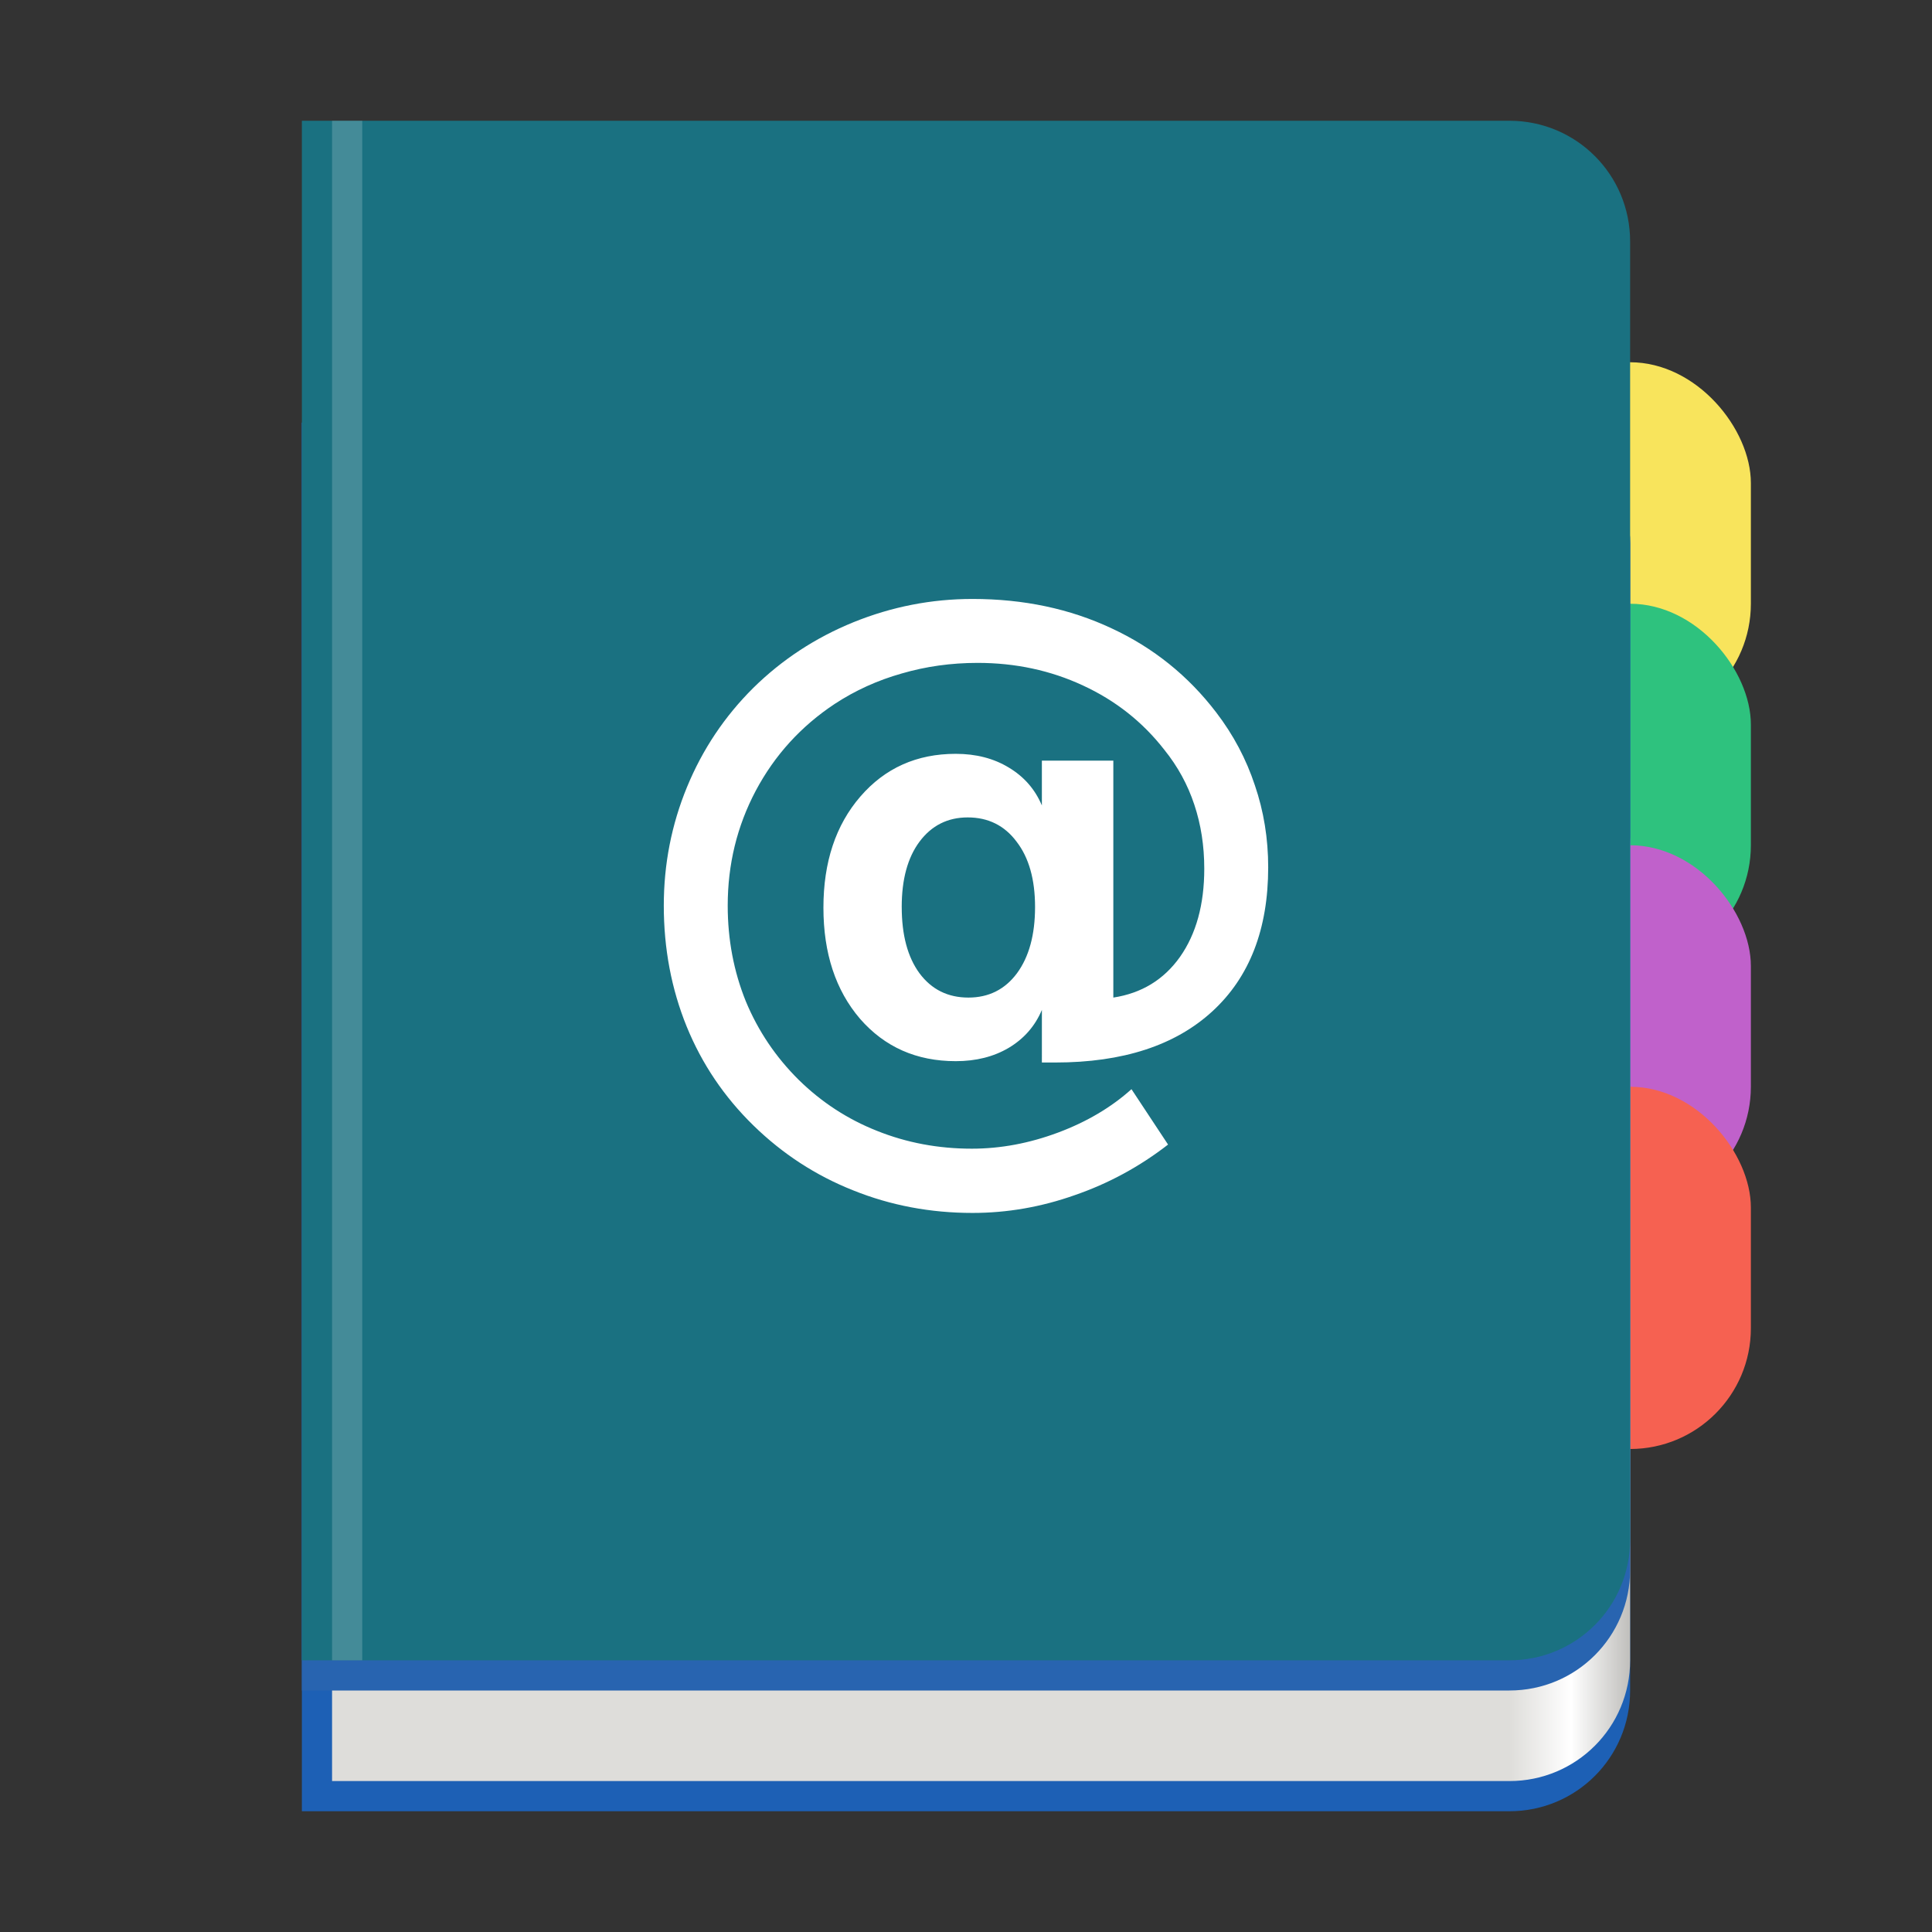 <?xml version="1.0" encoding="UTF-8" standalone="no"?>
<svg
   xmlns:dc="http://purl.org/dc/elements/1.1/"
   xmlns:cc="http://creativecommons.org/ns#"
   xmlns:rdf="http://www.w3.org/1999/02/22-rdf-syntax-ns#"
   xmlns:svg="http://www.w3.org/2000/svg"
   xmlns="http://www.w3.org/2000/svg"
   xmlns:xlink="http://www.w3.org/1999/xlink"
   viewBox="0 0 128 128"
   style="display:inline;enable-background:new"
   version="1.0"
   id="svg11300"
   height="128"
   width="128">
  <rect x="0" y="0" width="128" height="128" fill="#333333" stroke="none"/>
  <title
     id="title4162">Adwaita Icon Template</title>
  <defs
     id="defs3">
    <linearGradient
       id="linearGradient1458">
      <stop
         id="stop1452"
         offset="0"
         style="stop-color:#deddda;stop-opacity:1" />
      <stop
         style="stop-color:#ffffff;stop-opacity:1"
         offset="0.511"
         id="stop1454" />
      <stop
         id="stop1456"
         offset="1"
         style="stop-color:#c0bfbc;stop-opacity:1" />
    </linearGradient>
    <linearGradient
       gradientTransform="translate(0,640)"
       gradientUnits="userSpaceOnUse"
       y2="120"
       x2="416"
       y1="120"
       x1="384"
       id="linearGradient1053-2"
       xlink:href="#linearGradient1458" />
  </defs>
  <g
     transform="translate(0,-172)"
     style="display:inline"
     id="layer1">
    <g
       style="display:none"
       id="layer3">
      <circle
         style="display:inline;opacity:0.1;vector-effect:none;fill:none;fill-opacity:1;stroke:#000000;stroke-width:0.99;stroke-linecap:butt;stroke-linejoin:miter;stroke-miterlimit:4;stroke-dasharray:0.99, 0.99;stroke-dashoffset:0;stroke-opacity:1;marker:none;marker-start:none;marker-mid:none;marker-end:none;paint-order:normal;enable-background:new"
         id="circle2892"
         r="59.504"
         cy="236"
         cx="64" />
      <rect
         style="display:inline;opacity:0.1;vector-effect:none;fill:none;fill-opacity:1;stroke:#000000;stroke-width:0.99;stroke-linecap:butt;stroke-linejoin:miter;stroke-miterlimit:4;stroke-dasharray:0.99, 0.99;stroke-dashoffset:0;stroke-opacity:1;marker:none;marker-start:none;marker-mid:none;marker-end:none;paint-order:normal;enable-background:new"
         id="rect2894"
         width="87.01"
         height="111.01"
         x="20.495"
         y="180.495"
         rx="8.701"
         ry="7.929" />
      <rect
         style="display:inline;opacity:0.1;vector-effect:none;fill:none;fill-opacity:1;stroke:#000000;stroke-width:0.99;stroke-linecap:butt;stroke-linejoin:miter;stroke-miterlimit:4;stroke-dasharray:0.99, 0.99;stroke-dashoffset:0;stroke-opacity:1;marker:none;marker-start:none;marker-mid:none;marker-end:none;paint-order:normal;enable-background:new"
         id="rect2896"
         width="103.01"
         height="103.01"
         x="12.495"
         y="184.495"
         rx="7.924"
         ry="7.924" />
      <rect
         style="display:inline;opacity:0.1;vector-effect:none;fill:none;fill-opacity:1;stroke:#000000;stroke-width:0.99;stroke-linecap:butt;stroke-linejoin:miter;stroke-miterlimit:4;stroke-dasharray:0.99, 0.99;stroke-dashoffset:0;stroke-opacity:1;marker:none;marker-start:none;marker-mid:none;marker-end:none;paint-order:normal;enable-background:new"
         id="rect2898"
         width="111.01"
         height="87.01"
         x="8.495"
         y="200.495"
         rx="7.929"
         ry="8.701" />
      <path
         style="display:inline;fill:none;stroke:#409fb0;stroke-width:2;stroke-linecap:butt;stroke-linejoin:miter;stroke-miterlimit:4;stroke-dasharray:none;stroke-opacity:1;enable-background:new"
         d="M 2.6203015e-5,289 H 128"
         id="path2900" />
    </g>
    <g
       style="display:inline"
       id="layer9">
      <g
         transform="translate(192.5,2.5)"
         id="g1308"
         style="display:inline;enable-background:new">
        <rect
           style="display:inline;opacity:1;fill:#f8e45c;fill-opacity:1;stroke:none;stroke-width:6;stroke-linecap:round;stroke-linejoin:miter;stroke-miterlimit:4;stroke-dasharray:none;stroke-dashoffset:0;stroke-opacity:1;marker:none;marker-start:none;marker-mid:none;marker-end:none;paint-order:normal;enable-background:new"
           id="rect1036-36"
           width="16"
           height="24"
           x="-92.5"
           y="193.5"
           rx="8"
           ry="8.003" />
        <rect
           style="display:inline;opacity:1;fill:#2ec27e;fill-opacity:1;stroke:none;stroke-width:6;stroke-linecap:round;stroke-linejoin:miter;stroke-miterlimit:4;stroke-dasharray:none;stroke-dashoffset:0;stroke-opacity:1;marker:none;marker-start:none;marker-mid:none;marker-end:none;paint-order:normal;enable-background:new"
           id="rect1036-3-7"
           width="16"
           height="24"
           x="-92.5"
           y="209.5"
           rx="8"
           ry="8.003" />
        <rect
           style="display:inline;opacity:1;fill:#c061cb;fill-opacity:1;stroke:none;stroke-width:6;stroke-linecap:round;stroke-linejoin:miter;stroke-miterlimit:4;stroke-dasharray:none;stroke-dashoffset:0;stroke-opacity:1;marker:none;marker-start:none;marker-mid:none;marker-end:none;paint-order:normal;enable-background:new"
           id="rect1036-3-3-5"
           width="16"
           height="24"
           x="-92.5"
           y="225.5"
           rx="8"
           ry="8.003" />
        <rect
           style="display:inline;opacity:1;fill:#f66151;fill-opacity:1;stroke:none;stroke-width:6;stroke-linecap:round;stroke-linejoin:miter;stroke-miterlimit:4;stroke-dasharray:none;stroke-dashoffset:0;stroke-opacity:1;marker:none;marker-start:none;marker-mid:none;marker-end:none;paint-order:normal;enable-background:new"
           id="rect1036-3-3-6-3"
           width="16"
           height="24"
           x="-92.5"
           y="241.5"
           rx="8"
           ry="8.003" />
        <g
           style="display:inline;enable-background:new"
           id="g1002"
           transform="matrix(0.25,0,0,0.25,-188.5,62.5)">
          <path
             id="rect954-3"
             d="m 64,540 v 368 h 320 c 17.728,0 32,-14.272 32,-32 V 572 c 0,-17.728 -14.272,-32 -32,-32 z"
             style="display:inline;opacity:1;fill:#1d60b5;fill-opacity:1;stroke:none;stroke-width:24;stroke-linecap:butt;stroke-linejoin:miter;stroke-miterlimit:4;stroke-dasharray:none;stroke-dashoffset:0;stroke-opacity:1;marker:none;marker-start:none;marker-mid:none;marker-end:none;paint-order:normal;enable-background:new" />
          <path
             id="rect954-3-6-1"
             d="m 72,620 v 280 h 312 c 17.728,0 32,-14.272 32,-32 V 652 c 0,-17.728 -14.272,-32 -32,-32 z"
             style="display:inline;opacity:1;fill:url(#linearGradient1053-2);fill-opacity:1;stroke:none;stroke-width:24;stroke-linecap:butt;stroke-linejoin:miter;stroke-miterlimit:4;stroke-dasharray:none;stroke-dashoffset:0;stroke-opacity:1;marker:none;marker-start:none;marker-mid:none;marker-end:none;paint-order:normal;enable-background:new" />
          <path
             id="rect954-3-2"
             d="m 64,540 v 336 h 320 c 17.728,0 32,-14.272 32,-32 V 572 c 0,-17.728 -14.272,-32 -32,-32 z"
             style="display:inline;opacity:1;fill:#2864b0;fill-opacity:1;stroke:none;stroke-width:24;stroke-linecap:butt;stroke-linejoin:miter;stroke-miterlimit:4;stroke-dasharray:none;stroke-dashoffset:0;stroke-opacity:1;marker:none;marker-start:none;marker-mid:none;marker-end:none;paint-order:normal;enable-background:new" />
          <path
             id="rect954-3-2-9-0-3"
             d="m 64,460 v 408 h 320 c 17.728,0 32,-14.272 32,-32 V 492 c 0,-17.728 -14.272,-32 -32,-32 z"
             style="display:inline;opacity:1;fill:#1a7181;fill-opacity:1;stroke:none;stroke-width:24;stroke-linecap:butt;stroke-linejoin:miter;stroke-miterlimit:4;stroke-dasharray:none;stroke-dashoffset:0;stroke-opacity:1;marker:none;marker-start:none;marker-mid:none;marker-end:none;paint-order:normal;enable-background:new" />
          <path
             style="display:inline;opacity:0.187;fill:#ffffff;fill-opacity:1;stroke:none;stroke-width:24;stroke-linecap:butt;stroke-linejoin:miter;stroke-miterlimit:4;stroke-dasharray:none;stroke-dashoffset:0;stroke-opacity:1;marker:none;marker-start:none;marker-mid:none;marker-end:none;paint-order:normal;enable-background:new"
             d="m 72,460 h 8 v 408 h -8 z"
             id="rect1366-2" />
        </g>
        <path
           d="m -132.758,229.59 q 0,2.786 1.178,4.394 1.2,1.608 3.239,1.608 2.016,0 3.216,-1.608 1.2,-1.631 1.2,-4.394 0,-2.741 -1.223,-4.326 -1.2,-1.608 -3.239,-1.608 -1.993,0 -3.194,1.608 -1.178,1.585 -1.178,4.326 z m 9.286,6.818 q -0.679,1.608 -2.197,2.514 -1.495,0.883 -3.511,0.883 -3.896,0 -6.342,-2.809 -2.424,-2.831 -2.424,-7.361 0,-4.53 2.446,-7.361 2.446,-2.831 6.319,-2.831 2.016,0 3.511,0.906 1.518,0.906 2.197,2.514 v -2.967 h 4.734 v 15.696 q 2.809,-0.43 4.417,-2.695 1.608,-2.288 1.608,-5.844 0,-2.265 -0.657,-4.235 -0.657,-1.993 -1.993,-3.647 -2.152,-2.763 -5.391,-4.258 -3.216,-1.495 -6.976,-1.495 -2.627,0 -5.028,0.702 -2.401,0.679 -4.439,2.016 -3.352,2.22 -5.232,5.753 -1.857,3.511 -1.857,7.61 0,3.375 1.2,6.342 1.223,2.944 3.511,5.209 2.265,2.22 5.187,3.375 2.944,1.178 6.274,1.178 2.854,0 5.708,-1.065 2.854,-1.065 4.87,-2.877 l 2.424,3.669 q -2.831,2.197 -6.183,3.352 -3.329,1.178 -6.772,1.178 -4.19,0 -7.905,-1.495 -3.715,-1.472 -6.614,-4.303 -2.899,-2.831 -4.417,-6.546 -1.518,-3.737 -1.518,-8.018 0,-4.122 1.54,-7.859 1.54,-3.737 4.394,-6.568 2.854,-2.809 6.636,-4.349 3.805,-1.54 7.882,-1.54 5.074,0 9.218,1.948 4.145,1.925 6.931,5.572 1.699,2.22 2.559,4.824 0.883,2.582 0.883,5.436 0,6.138 -3.692,9.535 -3.692,3.397 -10.419,3.397 h -0.883 z"
           style="font-style:normal;font-variant:normal;font-weight:bold;font-stretch:normal;font-size:185.545px;line-height:1.25;font-family:sans-serif;-inkscape-font-specification:'sans-serif Bold';letter-spacing:0px;word-spacing:0px;display:inline;opacity:1;fill:#ffffff;fill-opacity:1;stroke:none;stroke-width:0.25;enable-background:new"
           id="path882-5" />
      </g>
    </g>
  </g>
</svg>
